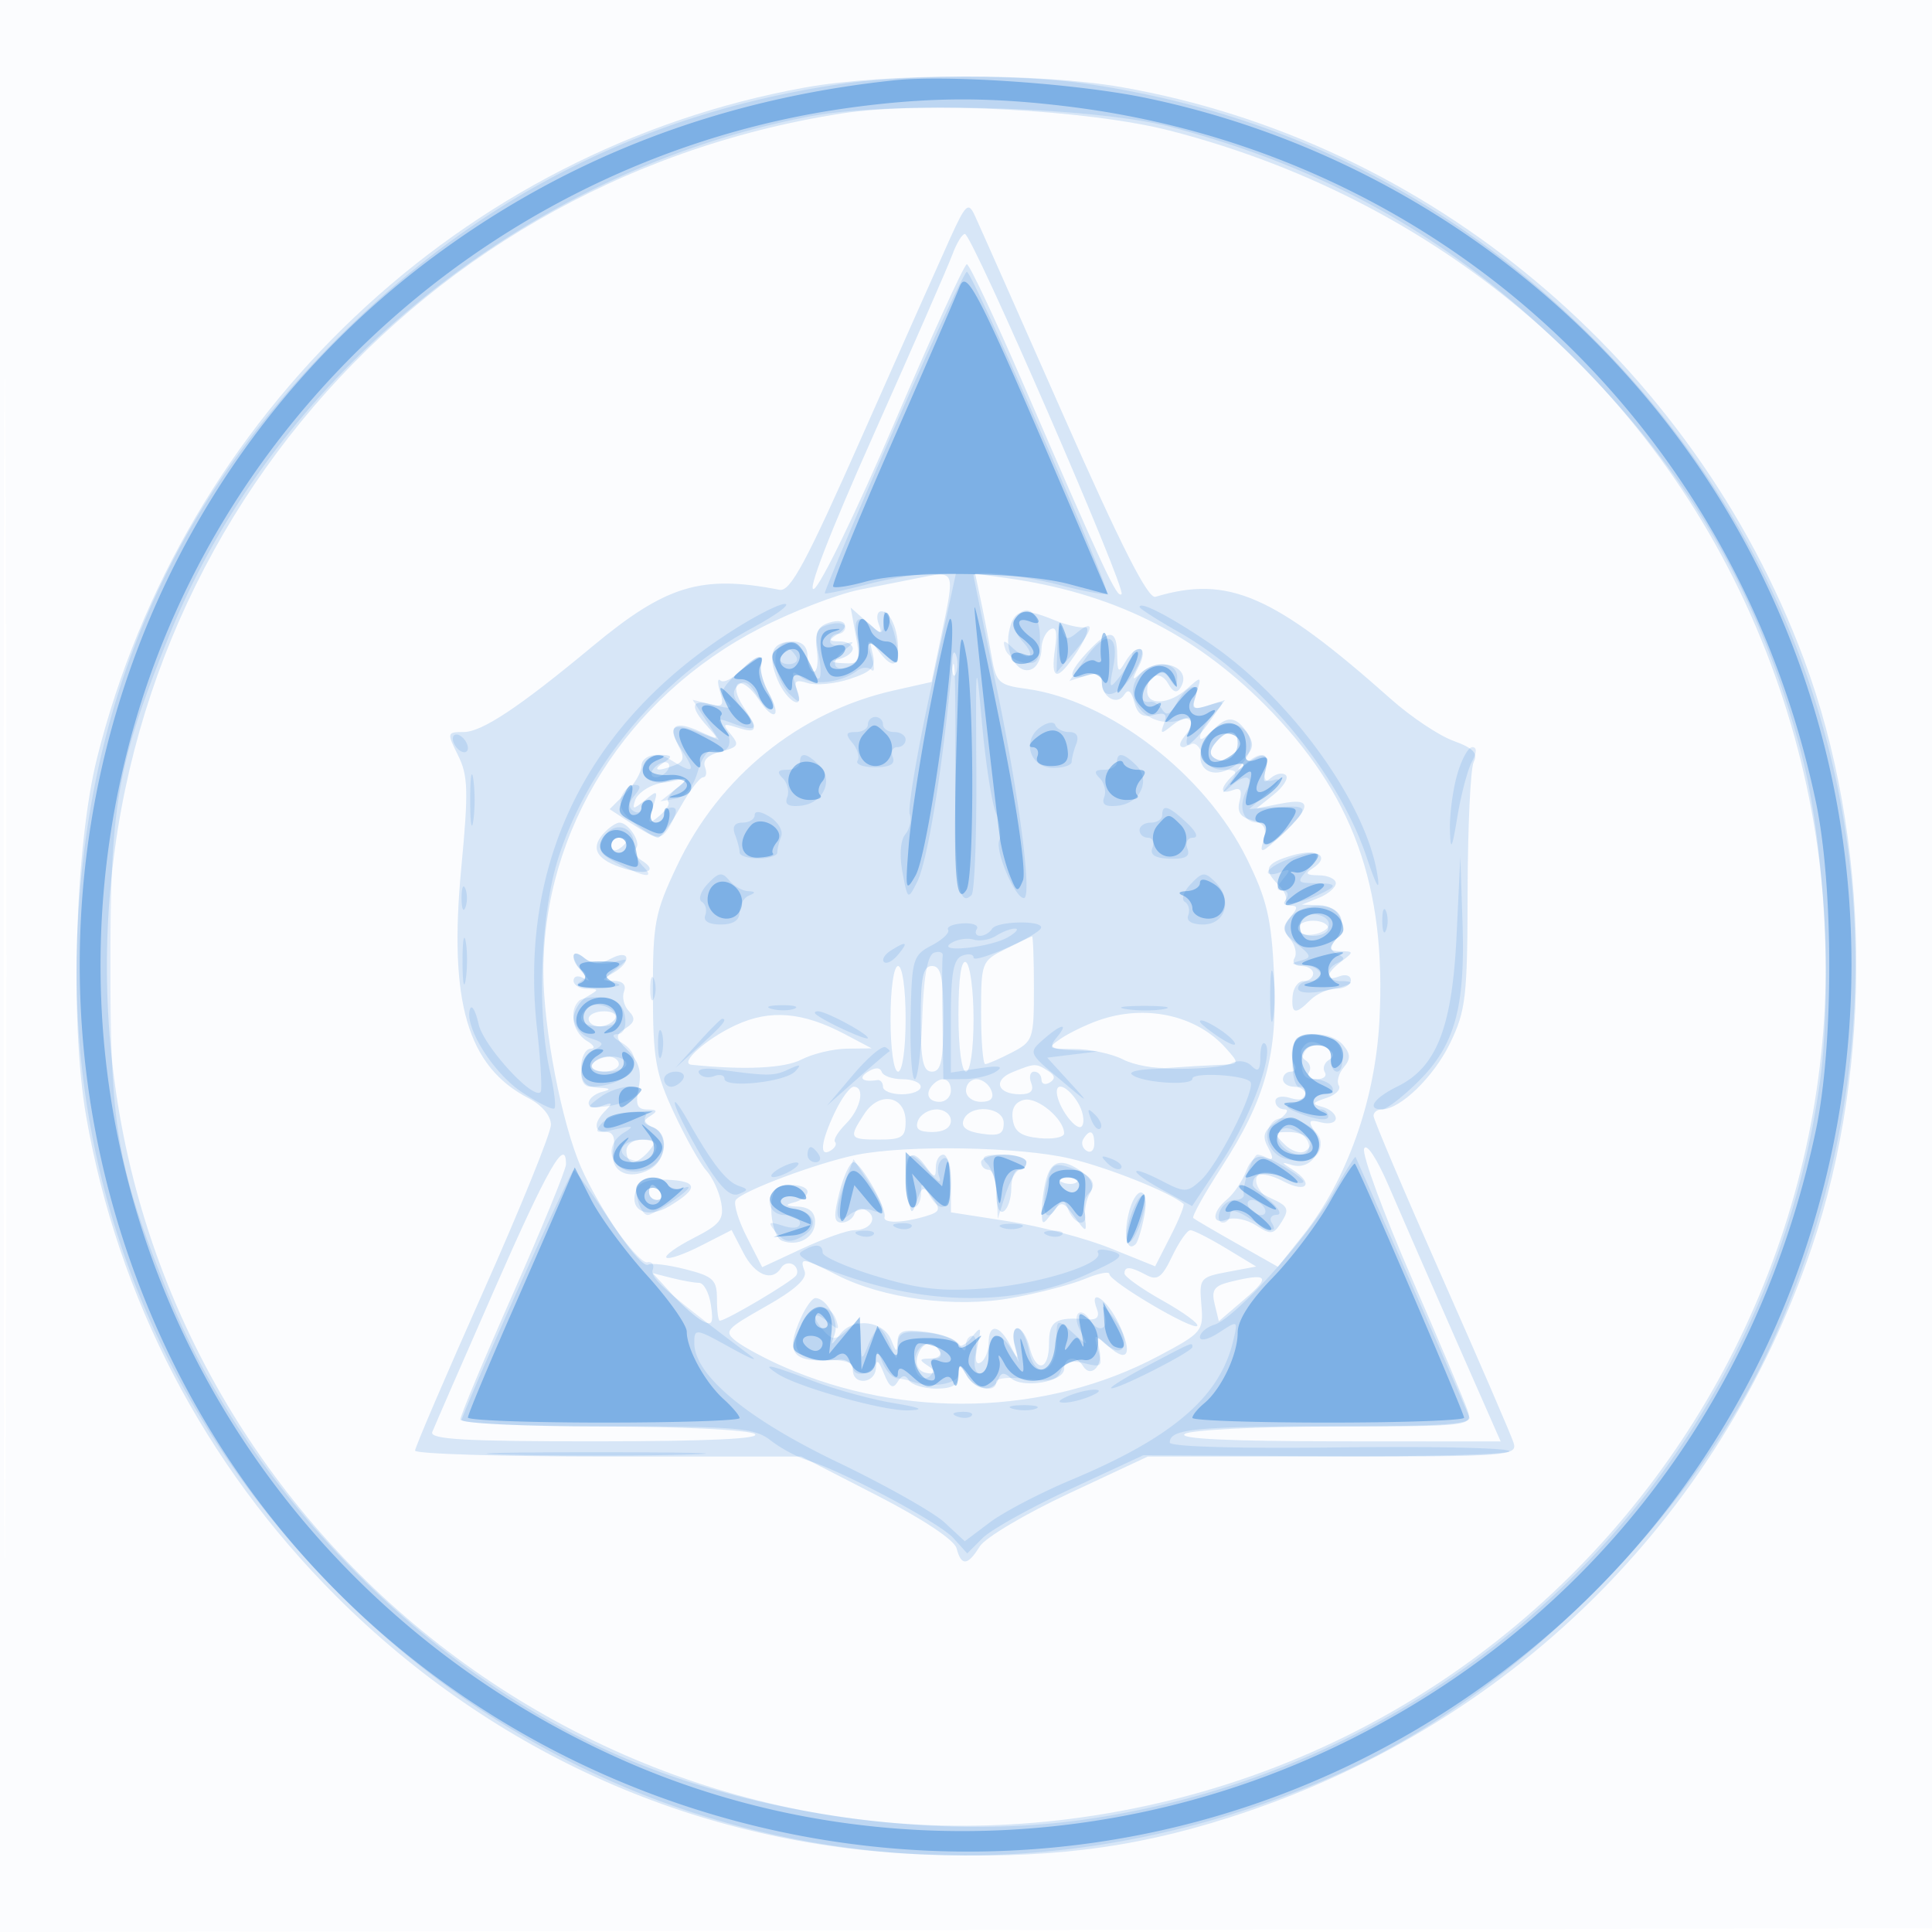 <svg xmlns="http://www.w3.org/2000/svg" width="256" height="256"><path fill-opacity=".016" d="M0 128.004v128.004l128.25-.254 128.25-.254.254-127.75L257.008 0H0v128.004m.485.496c0 70.4.119 99.053.265 63.672.146-35.38.146-92.98 0-128C.604 29.153.485 58.1.485 128.5" fill="#1976D2" fill-rule="evenodd"/><path fill-opacity=".159" d="M106.655 11.597C61.251 19.8 24.296 54.795 12.866 100.411c-2.917 11.641-3.63 34.981-1.452 47.49 4.2 24.109 15.678 46.154 33.104 63.581C65.544 232.507 92.66 244.484 122 245.704c16.313.679 27.821-.695 40.928-4.887 36.825-11.775 64.842-39.22 77.155-75.577 8.213-24.252 7.797-54.227-1.083-77.968-14.727-39.375-49.654-68.621-90.446-75.735-10.862-1.894-31.246-1.865-41.899.06m4.845 3.442C53.07 24.133 11.321 75.238 14.319 134c3.35 65.638 62.303 115.217 127.277 107.039 73.437-9.243 118.882-84.076 93.01-153.155-13.146-35.1-42.276-60.943-79.532-70.56-10.803-2.788-32.896-3.947-43.574-2.285M125.931 31.5c-1.249 2.75-6.455 14.45-11.568 26-7.561 17.078-9.631 20.935-11.08 20.652-10.354-2.024-15.02-.611-24.783 7.502C68.819 93.699 63.852 97 61.427 97c-2.208 0-2.229.09-.729 3.096 1.332 2.67 1.391 4.719.426 14.878-1.691 17.812.804 26.352 8.928 30.553 1.76.91 2.948 2.323 2.948 3.506 0 1.09-4.05 11.074-9 22.187-4.95 11.113-9 20.559-9 20.992 0 .434 11.513.788 25.585.788h25.586l10.051 5.163c6.052 3.109 10.241 5.893 10.531 7 .625 2.392 1.464 2.321 3.076-.261.721-1.154 6.022-4.304 11.782-7L152.083 193h24.526c23.371 0 24.498-.087 23.941-1.842-.322-1.014-4.627-10.977-9.567-22.142-4.941-11.165-8.983-20.686-8.983-21.158 0-.472.493-.858 1.096-.858 2.439 0 6.866-4.289 9.038-8.757 2.1-4.318 2.309-6.131 2.336-20.243.016-8.525.379-16.193.806-17.04.586-1.16-.076-1.848-2.689-2.792-1.906-.69-5.631-3.179-8.277-5.532-15.543-13.824-21.575-16.444-31.208-13.555-.993.297-4.538-6.694-12.213-24.081-5.948-13.475-11.235-25.4-11.75-26.5-.828-1.769-1.198-1.423-3.208 3m.255 2.25c-.556 1.513-5.274 12.301-10.486 23.975-5.793 12.977-8.839 20.865-7.837 20.299.9-.509 5.687-10.393 10.637-21.963 4.95-11.571 9.274-21.043 9.61-21.05.335-.006 3.677 7.076 7.427 15.739 10.984 25.374 12.478 28.569 13.074 27.973.669-.67-19.797-47.723-20.757-47.723-.362 0-1.113 1.237-1.668 2.75M121.5 76.626c-1.1.216-4.475.887-7.5 1.49-3.025.602-9.017 2.914-13.316 5.135C83.019 92.382 72 109.861 72 128.752c0 7.516 2.421 20.069 5.008 25.965 2.4 5.47 7.904 13.456 8.865 12.862.411-.255 2.633.016 4.937.601 3.703.94 4.19 1.398 4.19 3.942 0 1.583.168 2.878.374 2.878.841 0 9.646-5.224 10.133-6.011.289-.468.099-1.114-.422-1.436-.521-.322-1.229-.128-1.575.431-1.185 1.917-3.46 1.014-5.013-1.99l-1.554-3.005-4.069 2.075c-2.237 1.142-4.293 1.851-4.568 1.576-.275-.275 1.35-1.444 3.612-2.598 3.522-1.797 4.044-2.469 3.641-4.692-.259-1.428-1.145-3.34-1.968-4.25-.824-.91-2.75-4.342-4.281-7.627-2.456-5.271-2.785-7.148-2.797-15.973-.012-9.196.245-10.545 3.196-16.774 5.608-11.839 16.212-20.418 28.723-23.236l5.014-1.129 1.233-5.931c1.892-9.096 2.003-8.825-3.179-7.804m8.502 3.129c.434 2.06 1.07 5.375 1.414 7.366.573 3.313.959 3.666 4.538 4.146 10.951 1.469 23.745 11.315 29.26 22.517 2.665 5.412 3.251 7.902 3.605 15.32.51 10.657-1.083 16.471-7.033 25.676-2.233 3.454-3.886 6.432-3.673 6.619.213.186 2.824 1.716 5.803 3.4l5.417 3.062 3.329-4.181c5.79-7.271 9.553-17.837 10.116-28.405.953-17.879-3.505-30.174-15.186-41.886-9.535-9.56-20.296-14.839-34.234-16.797l-4.143-.581.787 3.744m-16.598 4.495c.634 3.463.511 3.741-1.609 3.634-1.694-.086-1.837-.236-.545-.573.963-.252 1.75-.875 1.75-1.384 0-.51-.787-.934-1.75-.942-1.468-.013-1.513-.166-.279-.946 1.909-1.207.832-2.284-1.42-1.42-1.246.478-1.618 1.473-1.317 3.524.231 1.571.048 2.857-.407 2.857-.455 0-.827-.9-.827-2 0-1.313-.667-2-1.941-2-2.766 0-3.438 1.671-2.034 5.06 1.229 2.967 3.703 4.281 2.588 1.375-.462-1.205-.137-1.419 1.409-.928 1.105.351 3.617.107 5.582-.541 2.939-.97 3.478-1.56 3.034-3.323-.494-1.965-.43-1.998.772-.393 1.704 2.276 2.59 2.218 2.59-.168 0-2.704-1.036-5.082-2.214-5.082-.55 0-.707.762-.35 1.694.549 1.432.312 1.393-1.534-.25l-2.185-1.944.687 3.75m20.285-.5c-.591 2.984 1.385 5.94 3.215 4.809.603-.372 1.096-1.524 1.096-2.559 0-1.035.51-2.197 1.134-2.583.788-.487.992.274.667 2.485-.639 4.358.282 4.495 2.929.438 1.305-2.001 1.72-3.336 1-3.219-.676.11-2.497-.322-4.045-.961-4.23-1.743-5.398-1.433-5.996 1.59m10.485 2.564c-2.711 2.886-2.772 4.011-.174 3.186 1.397-.443 2-.18 2 .874 0 2.033 2.04 3.179 2.973 1.67.506-.819.938-.494 1.329 1.004.423 1.615 1.118 2.075 2.564 1.697 1.522-.398 1.842-.137 1.372 1.118-.535 1.43-.396 1.461 1.099.244 2.129-1.732 3.399-.699 1.683 1.369-.776.935-.858 1.524-.211 1.524.58 0 2.053-1.402 3.273-3.115l2.218-3.115-2.249.714c-2.005.636-2.169.459-1.517-1.635.708-2.271.667-2.291-1.23-.599-2.375 2.119-5.304 2.29-5.304.309 0-2.204 1.764-2.804 2.8-.952.63 1.125 1.145 1.291 1.621.521 1.697-2.747-2.765-4.315-5.343-1.878-1.092 1.032-1.121.857-.165-1 1.374-2.672-.302-3.129-1.833-.5-.871 1.496-1.024 1.351-1.05-1-.037-3.357-1.008-3.466-3.856-.436M126.158 88c0 1.375.227 1.938.504 1.25.278-.687.278-1.812 0-2.5-.277-.687-.504-.125-.504 1.25m-28.075.917c-1.054 1.054-2.235 1.616-2.624 1.25-.389-.367-.408.308-.042 1.5.559 1.821.339 2.082-1.376 1.633-2.497-.652-2.609.415-.31 2.955 1.68 1.857 1.651 1.876-1.005.666-3.269-1.489-4.275-.815-2.825 1.893.832 1.556.724 2.116-.501 2.586-2.355.904-3.092.693-1.4-.4 1.213-.784 1.069-.972-.75-.985-1.34-.009-2.25.592-2.25 1.485 0 .825-.949 2.449-2.109 3.609l-2.108 2.108 2.858 1.885c1.573 1.037 3.168 1.888 3.545 1.891.377.004 1.698-1.793 2.934-3.993 1.237-2.2 2.601-4 3.033-4 .431 0 .547-.619.256-1.377-.338-.88.427-1.616 2.12-2.041 2.296-.576 2.471-.877 1.317-2.267-1.17-1.41-1.06-1.518.912-.892 2.65.841 2.775.321.688-2.866-.9-1.372-1.156-2.618-.61-2.956.52-.321 1.705.576 2.635 1.994 2.053 3.135 3.207 2.509 1.4-.759-.71-1.285-1.176-2.898-1.037-3.586.359-1.769-.531-1.553-2.751.667m62.594 7.887c-3.635 4.017-.623 7.613 3.524 4.209 1.833-1.505 2.082-2.243 1.228-3.641-1.542-2.522-2.843-2.677-4.752-.568m.397 1.607c-.801.965-.839 1.616-.123 2.059 1.397.863 3.049-.237 3.049-2.029 0-1.836-1.415-1.851-2.926-.03m3.176 3.533c-2.519 2.101-2.975 3.548-.863 2.738.982-.377 1.235.046.868 1.452-.376 1.435.079 2.14 1.641 2.549 1.659.434 2.01 1.058 1.513 2.691-.563 1.851-.243 1.746 2.472-.811 3.982-3.75 3.946-4.884-.131-4.085l-3.25.637 2.295-1.846c1.262-1.015 1.979-2.162 1.592-2.549-.387-.386-1.271-.231-1.966.346-.967.802-1.137.565-.726-1.009.664-2.537-.494-2.575-3.445-.113m-77.176 1.933c-1.334.373-2.645 1.341-2.912 2.151-.425 1.283-.255 1.28 1.32-.02 1.678-1.386 1.75-1.315 1.018.992-.71 2.239-.623 2.347.88 1.1.918-.762 1.439-1.614 1.16-1.894-.28-.279.272-1.101 1.226-1.825 1.876-1.425 1.115-1.567-2.692-.504M80.2 110.2c-2.005 2.005-1.361 3.548 1.962 4.707 3.371 1.175 5.24.578 2.838-.907-.793-.49-1.122-1.212-.73-1.604.734-.733-.985-3.396-2.192-3.396-.373 0-1.218.54-1.878 1.2m.8 1.859c0 .582.45.781 1 .441s1-.816 1-1.059-.45-.441-1-.441-1 .477-1 1.059m90.25 1.277c-3.602 1.056-3.948 1.823-1.798 3.974.799.798 1.174 1.73.834 2.071-.341.34-.039.619.67.619 1.032 0 1.041.299.044 1.5-.975 1.175-.983 1.816-.036 2.956.664.801.918 1.926.563 2.5-.355.574.057 1.044.914 1.044s1.559.45 1.559 1-.579 1-1.287 1-1.355.9-1.438 2c-.18 2.391.363 2.505 2.368.5.825-.825 2.368-1.5 3.428-1.5 1.061 0 1.929-.498 1.929-1.107s-.675-.848-1.5-.531c-2.037.781-1.894-.342.25-1.97 1.653-1.255 1.646-1.33-.122-1.36-1.544-.026-1.656-.294-.639-1.519 1.71-2.06.533-4.5-2.208-4.576l-2.281-.064 2.25-.904c1.238-.498 2.25-1.369 2.25-1.937 0-.567-1.012-1.039-2.25-1.047-1.662-.012-1.892-.243-.878-.885 2.51-1.59.773-2.759-2.622-1.764M172 123c0 .55.9 1 2 1s2-.45 2-1-.9-1-2-1-2 .45-2 1m-38.75 2.745c-3.191 1.588-3.25 1.742-3.25 8.436 0 3.751.247 6.819.55 6.819.302 0 1.877-.687 3.5-1.526 2.839-1.468 2.95-1.788 2.95-8.5 0-3.836-.113-6.945-.25-6.91-.137.035-1.713.792-3.5 1.681m-57.25.933c0 .507.563 1.528 1.25 2.269 1 1.077 1 1.205 0 .641-.687-.388-1.25-.229-1.25.353s.787 1.073 1.75 1.089c1.667.029 1.667.079 0 1.05-.963.561-1.75 1.875-1.75 2.92s.787 2.359 1.75 2.92c.971.566 1.194 1.033.5 1.05-.687.016-1.25 1.155-1.25 2.53 0 1.892.548 2.528 2.25 2.616 1.693.087 1.817.229.5.573-.963.252-1.75.923-1.75 1.491 0 .572.782.736 1.75.368 1.403-.534 1.502-.417.5.593-1.636 1.648-1.589 2.859.111 2.859.891 0 1.206.815.911 2.359-.538 2.815 1.916 4.146 4.8 2.602 2.328-1.245 2.544-4.787.344-5.632-1.275-.489-1.324-.772-.25-1.453 1.026-.65.935-.849-.391-.861-1.368-.012-1.605-.615-1.146-2.911.418-2.091.036-3.439-1.375-4.85-1.76-1.76-1.795-2.057-.354-3 1.23-.805 1.329-1.331.428-2.272-.644-.674-.934-1.846-.643-2.604.331-.861-.168-1.389-1.328-1.408-1.74-.029-1.747-.095-.107-1.05 2.529-1.473 2.233-3.249-.314-1.886-1.532.82-2.434.798-3.5-.087-.79-.656-1.436-.777-1.436-.269m51 7.763c0 4.373.422 7.559 1 7.559.571 0 1-2.98 1-6.941 0-3.818-.45-7.219-1-7.559-.633-.391-1 2.156-1 6.941m-9 .559c0 4 .429 7 1 7s1-3 1-7-.429-7-1-7-1 3-1 7m4 0c0 5.556.31 7 1.5 7s1.5-1.444 1.5-7-.31-7-1.5-7-1.5 1.444-1.5 7m-44 0c0 .55.648 1 1.441 1s1.719-.45 2.059-1c.34-.55-.309-1-1.441-1-1.132 0-2.059.45-2.059 1m19.5.829c-3.938 1.825-7.578 5.086-5.872 5.26 7.041.72 12.319.468 14.572-.695 1.486-.767 4.186-1.414 6-1.438l3.3-.044-3.537-1.871c-5.592-2.957-9.916-3.319-14.463-1.212m48-.604c-1.65.587-3.888 1.676-4.973 2.421-1.818 1.248-1.677 1.354 1.8 1.354 2.075 0 4.987.621 6.473 1.38 1.485.759 4.275 1.26 6.2 1.113 1.925-.147 4.807-.318 6.405-.38 2.894-.113 2.897-.121 1-2.251-3.906-4.383-10.698-5.845-16.905-3.637m25.88 3.227c-.306.799-.266 1.924.09 2.5.357.576.171 1.048-.411 1.048s-1.059.45-1.059 1 .675 1 1.5 1 1.5.48 1.5 1.067c0 .613-.853.797-2 .433-1.147-.364-2-.18-2 .433 0 .587.55 1.067 1.223 1.067.672 0 .22.702-1.004 1.559-1.786 1.251-2.023 1.939-1.199 3.478.827 1.545.733 1.805-.483 1.339-.983-.377-1.826.255-2.419 1.813-.5 1.316-1.632 2.992-2.514 3.725-2.09 1.735-2.066 3.477.037 2.67.902-.346 2.621.013 3.819.798 1.95 1.278 2.303 1.227 3.376-.491 1.033-1.654.851-2.077-1.319-3.065-1.384-.631-2.517-1.45-2.517-1.82 0-1.656 1.472-1.813 4.127-.44 3.089 1.597 4.023.273 1.123-1.592-1.524-.98-1.534-1.058-.073-.609 2.494.768 4.496-2.058 3.073-4.337-.965-1.545-.847-1.735.81-1.302 1.067.279 1.94.038 1.94-.536 0-.574-.787-1.254-1.75-1.511-1.485-.396-1.412-.576.489-1.187 1.231-.396 1.98-1.138 1.664-1.649-.317-.512-.031-1.586.633-2.387.947-1.14.939-1.781-.036-2.956-1.59-1.916-5.891-1.947-6.62-.048m1.163.479c-.317.512-.111 1.218.457 1.569.568.351.774 1.057.457 1.569-.316.512.153.931 1.043.931.89 0 1.359-.419 1.043-.931-.317-.512-.07-1.243.547-1.625.796-.492.728-.945-.233-1.554-1.761-1.115-2.606-1.105-3.314.041M78.5 141c-.34.55.309 1 1.441 1 1.132 0 2.059-.45 2.059-1s-.648-1-1.441-1-1.719.45-2.059 1m36.5 1.017c-1.35.857-.72 1.412 1.25 1.101.412-.065.75.332.75.882s1.125 1 2.5 1 2.5-.45 2.5-1-1.088-1-2.417-1c-1.329 0-2.566-.436-2.75-.968-.212-.616-.878-.622-1.833-.015m19.186.038c-2.667 1.069-2.042 2.945.98 2.945 1.41 0 1.869-.468 1.472-1.5-.316-.825-.139-1.5.393-1.5.533 0 .969.477.969 1.059s.498.751 1.107.375c.771-.477.696-.944-.25-1.544-1.618-1.025-1.714-1.021-4.671.165m-10.519 1.612c-1.151 1.15-.729 2.333.833 2.333.825 0 1.5-.675 1.5-1.5 0-1.562-1.183-1.984-2.333-.833m4.333.833c0 .825.885 1.5 1.969 1.5 1.339 0 1.784-.48 1.393-1.5-.317-.825-1.203-1.5-1.969-1.5s-1.393.675-1.393 1.5m-17.386 2.901c-1.86 3.919-2.086 6.009-.547 5.058.586-.363.849-.877.583-1.142-.266-.266.379-1.346 1.433-2.4 1.978-1.978 2.594-4.917 1.031-4.917-.487 0-1.612 1.531-2.5 3.401m29.421-2.651c.092 1.942 2.736 5.429 3.356 4.426.372-.602.103-2.013-.598-3.135-1.258-2.015-2.826-2.749-2.758-1.291m-25.489 2.82c-2.128 3.247-2.023 3.43 1.954 3.43 3.021 0 3.5-.326 3.5-2.383 0-3.426-3.46-4.09-5.454-1.047m21.146-1.833c-1.192.285-1.704 1.171-1.5 2.598.232 1.631 1.109 2.242 3.558 2.478 1.787.173 3.25-.115 3.25-.639 0-1.897-3.543-4.858-5.308-4.437m-14.054 2.763c-.415 1.084.11 1.5 1.893 1.5 1.528 0 2.469-.572 2.469-1.5 0-.825-.852-1.5-1.893-1.5s-2.152.675-2.469 1.5m6.04-.103c-.366.953.394 1.533 2.393 1.827 2.327.341 2.929.054 2.929-1.397 0-2.214-4.498-2.577-5.322-.43m15.865 2.534c-.317.512-.118 1.213.441 1.559.559.345 1.016-.074 1.016-.931 0-1.757-.6-2.015-1.457-.628m26.647.687c.89.89 2.119 1.309 2.73.931 1.628-1.006.3-2.549-2.193-2.549-1.986 0-2.028.127-.537 1.618M83 152.5c0 .825.395 1.5.878 1.5.482 0 1.437-.675 2.122-1.5 1.04-1.253.896-1.5-.878-1.5-1.22 0-2.122.638-2.122 1.5m97.751-.294c-.295.768 2.537 8.468 6.293 17.109 3.756 8.641 7.113 16.605 7.46 17.698.614 1.933.132 1.987-17.687 2.002-10.098.009-18.99.451-19.817.985-.994.642 5.811.975 20.174.985l21.674.015-6.051-13.75c-3.329-7.562-7.28-16.606-8.78-20.096-1.569-3.648-2.957-5.752-3.266-4.948m-67.251.816c-5.146 1.033-15.297 4.84-16.019 6.008-.306.496.359 2.697 1.479 4.891l2.035 3.989 5.252-2.445c2.889-1.345 6.014-2.45 6.944-2.455 2.175-.013 3.198-1.651 1.634-2.618-.664-.41-1.384-.216-1.599.431-.216.647-.982 1.177-1.703 1.177-1.031 0-1.094-.852-.295-4 .558-2.2 1.399-4 1.868-4 .966 0 4.425 6.101 4.11 7.25-.24.876 2.363.828 5.474-.1 1.89-.564 2.006-.885.873-2.423-1.226-1.662-1.357-1.631-2.09.5-.677 1.966-.838 1.753-1.189-1.577-.489-4.631.382-5.841 2.308-3.207 1.234 1.687 1.418 1.72 1.418.248 0-.93.45-1.691 1-1.691s1 1.719 1 3.821v3.82l7.606 1.183c4.184.65 10.274 2.26 13.533 3.576l5.926 2.394 2.037-3.994c1.121-2.197 1.894-4.12 1.718-4.274-1.736-1.521-10.006-4.829-15.039-6.015-6.659-1.571-21.606-1.829-28.281-.489M65.561 170.75c-4.285 9.762-8.013 18.313-8.283 19-.385.978 4.379 1.247 21.865 1.235 14.804-.01 21.85-.343 20.857-.985-.83-.537-9.872-.976-20.25-.985-10.564-.008-18.75-.412-18.75-.924 0-.499 3.15-8.029 7-16.733 3.85-8.703 7-16.395 7-17.091 0-3.737-2.411.474-9.439 16.483M130 154c0 .55.45 1 1 1s1 1.377 1 3.059c0 1.785.417 2.802 1 2.441.55-.34 1-1.716 1-3.059 0-1.343.45-2.441 1-2.441s1-.45 1-1-1.35-1-3-1-3 .45-3 1m8.63 2.25c-.331 1.238-.595 3.15-.585 4.25.018 1.882.097 1.896 1.356.237 1.26-1.659 1.434-1.63 2.977.5 1.522 2.102 1.622 2.121 1.405.263-.128-1.1.162-2.631.645-3.402.593-.947.28-1.838-.966-2.75-2.658-1.943-4.144-1.666-4.832.902m-54.32 1.384c-1.061 2.764 1.436 3.983 4.433 2.165 3.849-2.336 3.767-3.272-.305-3.482-2.363-.122-3.745.319-4.128 1.317m56.503-.951c.721.289 1.584.253 1.916-.079.332-.332-.258-.568-1.312-.525-1.165.048-1.402.285-.604.604M86 158c0 .55.477 1 1.059 1s.781-.45.441-1-.816-1-1.059-1-.441.45-.441 1m16.672-.25c-.984 1.652-.338 6.164.953 6.66 2.163.83 4.375-.443 4.375-2.517 0-1.262-.75-1.932-2.25-2.009-1.693-.087-1.817-.229-.5-.573.963-.252 1.75-.875 1.75-1.384 0-1.104-3.687-1.255-4.328-.177m46.812 3.322c-.632 2.876-.099 4.876 1.006 3.772.269-.27.775-1.92 1.125-3.667.83-4.154-1.219-4.256-2.131-.105m5.839 5.377c-1.348 2.826-1.965 3.278-3.418 2.5-2.139-1.144-2.905-1.197-2.904-.199.001.412 2.282 2.031 5.07 3.597 2.788 1.566 4.843 3.072 4.568 3.347-.62.621-11.639-5.89-11.639-6.877 0-.393-1.466-.103-3.257.646-1.792.749-6.141 1.884-9.665 2.523-7.484 1.357-17.015.107-23.186-3.041-4.562-2.327-4.995-2.378-4.275-.502.376.982-1.274 2.475-5.161 4.669-5.348 3.018-5.595 3.317-3.836 4.656 1.034.787 3.814 2.279 6.178 3.316 16.006 7.023 34.859 6.494 49.702-1.395 5.803-3.084 5.99-3.308 5.686-6.816-.302-3.483-.164-3.654 3.477-4.338l3.79-.711-3.976-2.407c-2.187-1.324-4.322-2.409-4.743-2.412-.422-.003-1.506 1.547-2.411 3.444M89 171.444c1.375 1.507 3.205 3.12 4.068 3.585 1.294.699 1.492.334 1.136-2.091-.237-1.616-.942-2.944-1.567-2.952-.626-.007-2.262-.299-3.637-.648l-2.5-.634 2.5 2.74m73.943-1.576c-2.056.508-2.448 1.08-2 2.916l.557 2.284 3.5-2.994c3.456-2.955 2.991-3.453-2.057-2.206m-56.782 4.679c-2.253 4.943-1.163 6.147 5.089 5.623.963-.08 1.75.523 1.75 1.342 0 2.112 2.987 1.857 3.063-.262.045-1.234.355-1.02 1.052.726.737 1.848 1.197 2.138 1.811 1.143.576-.932 1.03-1 1.508-.226.376.609 2.007 1.107 3.625 1.107 2.123 0 2.949-.487 2.971-1.75.029-1.667.079-1.667 1.05 0 1.184 2.032 3.547 2.313 4.212.5.328-.896.784-.946 1.606-.177 1.567 1.465 7.102.54 7.102-1.186 0-1.615 1.596-1.85 2.51-.371 1.027 1.661 2.707-.078 2.147-2.221-.479-1.831-.386-1.86 1.244-.385 2.569 2.325 3.211.893 1.349-3.012-1.565-3.281-4.051-4.927-2.896-1.917.375.976-.015 1.434-1.143 1.342-4.346-.355-5.211.172-5.211 3.177 0 3.636-1.719 3.968-2.589.5-.345-1.375-1.059-2.5-1.587-2.5-.527 0-.701 1.012-.386 2.25l.573 2.25-1.159-2.25c-1.422-2.764-2.852-2.919-2.852-.309 0 1.068-.468 2.23-1.04 2.584-.675.417-.827-.351-.432-2.191.561-2.612.493-2.693-.859-1.031-.822 1.011-1.623 1.334-1.823.736-.195-.587-2.041-1.284-4.101-1.547-3.061-.392-3.758-.161-3.815 1.264-.062 1.529-.163 1.509-.82-.167-1.008-2.571-5.011-3.077-6.742-.853-1.311 1.684-1.345 1.684-.759.001.588-1.686-1.068-4.737-2.571-4.737-.394 0-1.239 1.146-1.877 2.547m15.515 4.855c-.6 1.564.102 2.606 1.741 2.583.596-.009.408-.452-.417-.985-1.272-.822-1.225-.972.309-.985.995-.008 1.531-.465 1.191-1.015-.88-1.424-2.195-1.236-2.824.402" fill="#1976D2" fill-rule="evenodd"/><path fill-opacity=".133" d="M111.52 11.115C84.514 15.047 61.868 26.86 42.489 47.123 22.452 68.074 11.816 92.983 10.301 122.5c-1.706 33.242 10.503 64.54 34.574 88.634 35.269 35.302 86.609 44.512 132.742 23.814 23.291-10.45 46.881-34.04 57.331-57.331 20.698-46.133 11.488-97.473-23.814-132.742-18.823-18.805-41.426-30.114-67.634-33.84-8.29-1.179-23.6-1.141-31.98.08m-4.186 4.304c-37.613 7.148-71.081 34.34-85.033 69.088-6.78 16.886-7.671 21.938-7.671 43.493 0 21.555.891 26.607 7.671 43.493 10.395 25.89 33.938 49.963 59.84 61.188 18.367 7.959 42.463 11.215 61.929 8.369 50.342-7.361 89.619-46.638 96.98-96.98 1.814-12.403.748-32.348-2.364-44.24-5.573-21.299-15.143-37.702-31.114-53.33-15.209-14.882-31.41-24.071-52.242-29.631-10.119-2.7-37.121-3.516-47.996-1.45m10.956 41.809c-5.066 11.651-9.116 21.28-8.999 21.396.116.117 2.672-.426 5.678-1.206 3.007-.78 6.867-1.418 8.579-1.418h3.113l-3.309 15.25c-1.819 8.388-3.085 15.87-2.813 16.627.273.757.011 1.96-.581 2.674-.648.781-.798 2.783-.377 5.029.691 3.683.716 3.7 1.927 1.326 1.294-2.539 3.129-13.378 4.384-25.906.583-5.816.736-3.647.68 9.66-.067 16.064.373 19.728 2.159 17.943.402-.402.689-7.79.638-16.417-.09-15.151-.064-15.362.767-6.186.474 5.225 1.299 10.507 1.836 11.738.536 1.231.729 2.878.429 3.66-.547 1.425 2.108 7.602 3.268 7.602 1.143 0-.645-13.728-3.668-28.162C130.35 82.959 129 76.398 129 76.257c0-.763 6.331-.061 11.432 1.267 3.219.839 6.028 1.35 6.242 1.135.538-.537-17.801-42.664-18.562-42.638-.336.012-4.757 9.555-9.822 21.207M96.447 83.944c-18.892 12.344-27.708 30.635-25.281 52.45.483 4.342.691 8.083.461 8.312-1.039 1.039-7.558-6.109-8.207-8.998-.396-1.764-.908-2.666-1.138-2.003-.803 2.312 3.06 8.493 6.895 11.031 2.125 1.406 4.054 2.366 4.287 2.133.233-.233-.033-2.436-.592-4.896-1.747-7.694-1.255-20.75 1.059-28.123 3.923-12.499 13.632-24.067 25.684-30.604 3.237-1.756 5.206-3.205 4.377-3.219-.83-.015-4.225 1.748-7.545 3.917M151 80.436c0 .205 2.363 1.714 5.25 3.353 10.663 6.053 21.083 18.57 24.864 29.867 1.275 3.811 1.767 4.626 1.414 2.344-1.5-9.686-11.637-23.641-22.453-30.909C154.819 81.558 151 79.6 151 80.436m-33.93 2.014c-.054 1.517-.337 1.683-1.27.75-1.964-1.964-2.882-1.373-2.184 1.407.427 1.7.189 2.895-.683 3.434-2.171 1.342-3.215-.1-1.243-1.719 1.665-1.366 1.669-1.441.06-.935-.963.303-1.75.114-1.75-.418 0-.533.45-.969 1-.969s1-.408 1-.906c0-.499-.938-.661-2.085-.361-1.767.462-1.989 1.058-1.455 3.906.747 3.98-.103 4.43-1.488.788-1.293-3.401-4.595-2.92-4.19.61.155 1.35.991 3.132 1.857 3.959 1.42 1.356 1.501 1.258.824-.988-.634-2.102-.525-2.304.695-1.292 1.444 1.199 5.37.749 7.434-.852.601-.466 1.444-.513 1.874-.105.43.407.442-.384.025-1.759-.753-2.489-.747-2.492 1.376-.595 2.098 1.873 2.132 1.873 2.063 0-.039-1.048-.457-2.805-.93-3.905-.837-1.948-.861-1.949-.93-.05m17.391-.387c-.361.585.132 1.935 1.096 3 1.918 2.119.656 2.704-1.482.687-1.069-1.009-1.238-.961-.872.25.25.825 1.386 1.638 2.525 1.806 1.765.261 2.072-.22 2.072-3.25 0-3.494-1.861-4.884-3.339-2.493m5.655 3.243L140 89.112l2.415-2.806c2.535-2.946 2.655-4.439.193-2.395-1.156.959-1.533.838-1.908-.608-.258-.992-.52-.09-.584 2.003m3.81 1.797L141.7 90.23l2.15-.682c1.576-.501 2.15-.264 2.15.885 0 2.582 2.446 1.775 4.341-1.433.978-1.655 1.299-3 .716-3-.582 0-1.057.364-1.057.809 0 .445-.696 1.682-1.547 2.75-1.463 1.835-1.514 1.769-.942-1.214.84-4.372-.921-4.982-3.585-1.242M103.5 87c-.34.55.11 1 1 1s1.34-.45 1-1c-.34-.55-.79-1-1-1-.21 0-.66.45-1 1m-5.915 2.334c-1.983 1.838-2.26 2.596-1.301 3.57.963.981.621 1.091-1.647.53l-2.862-.707 1.744 2.662 1.744 2.662-2.77-1.054c-3.577-1.36-4.164-.67-2.105 2.472 1.846 2.817 1.527 3.119-1.377 1.306-1.466-.916-2.248-.938-3.099-.087-1.797 1.797-.008 3.545 2.947 2.878 2.568-.58 2.586-.552.641 1.009l-2 1.605 2-.342c1.256-.215 2.359-1.56 2.964-3.615.58-1.971 1.462-3.081 2.218-2.792 1.848.71 2.682-1.287 1.255-3.007-1.068-1.287-.877-1.352 1.414-.481 3.053 1.161 3.356.496.973-2.138-1.214-1.341-1.375-2.154-.582-2.947.792-.792 1.459-.509 2.416 1.024 1.773 2.839 3.246 2.722 1.667-.132-.684-1.237-1.13-2.812-.991-3.5.367-1.81-.405-1.552-3.249 1.084M151.2 89.2c-3.064 3.064 1.097 7.774 5.407 6.121 1.313-.504 1.486-.188.901 1.653-.451 1.421-.349 2.046.271 1.662.547-.337 1.228.281 1.514 1.375.321 1.231 1.365 1.989 2.736 1.989 1.948 0 2.056.211.892 1.75-1.127 1.489-1.115 1.563.077.5 2.028-1.808 3.219-1.534 2.172.5-1.152 2.241-.434 4.25 1.52 4.25.944 0 1.305.571.948 1.5-.873 2.275.734 1.797 3.362-1 2.478-2.638 2.283-2.835-2.484-2.506l-2.984.206 2.484-2.184c1.504-1.322 1.838-1.983.847-1.675-1.221.38-1.509.021-1.133-1.416.575-2.2-.675-2.509-2.732-.675-1.191 1.062-1.204.989-.088-.487 2.614-3.457-1.616-6.657-4.71-3.563-1.885 1.885-1.402-.317.55-2.504 1.694-1.899 1.673-1.938-.651-1.214-1.96.611-2.288.452-1.782-.867.918-2.391-1.062-1.961-2.389.52-.811 1.515-1.362 1.781-1.897.915-.415-.672-1.143-1.149-1.618-1.06-1.584.294-1.5-1.673.13-3.026 1.349-1.119 1.756-1.103 2.518.1.746 1.179.911 1.123.924-.314.017-2.018-2.973-2.362-4.785-.55M115 96c0 .55-.73 1-1.622 1-1.308 0-1.388.283-.414 1.456.664.801.964 1.851.666 2.334-.298.482.745.877 2.319.877 1.973 0 2.702-.414 2.349-1.334-.282-.733-.014-1.333.595-1.333S120 98.55 120 98s-.675-1-1.5-1-1.5-.45-1.5-1-.45-1-1-1-1 .45-1 1m22.798.395c-2.46 1.815-1.279 5.355 1.786 5.355 1.329 0 2.416-.357 2.416-.793 0-.436.273-1.505.607-2.375.39-1.016.062-1.582-.917-1.582-.838 0-1.673-.419-1.857-.93-.183-.512-1.099-.365-2.035.325M60 97.882c0 .55.45 1.278 1 1.618.55.34 1 .168 1-.382s-.45-1.278-1-1.618c-.55-.34-1-.168-1 .382m101.074.529c-.801.965-.839 1.616-.123 2.059 1.397.863 3.049-.237 3.049-2.029 0-1.836-1.415-1.851-2.926-.03m31.979 4.339c-.573 2.063-.992 5.325-.931 7.25.092 2.886.267 2.567.997-1.819.486-2.925 1.349-6.188 1.918-7.25.664-1.241.68-1.931.045-1.931-.543 0-1.457 1.688-2.029 3.75M106 101c0 .55-.765 1-1.7 1-1.256 0-1.407.293-.578 1.122.617.617.882 1.745.59 2.508-.375.976.166 1.309 1.828 1.128 2.97-.325 4.367-3.394 2.427-5.334C106.896 99.753 106 99.605 106 101m42 0c0 .55-.765 1-1.7 1-1.256 0-1.407.293-.578 1.122.617.617.882 1.745.59 2.508-.375.976.166 1.309 1.828 1.128 2.97-.325 4.367-3.394 2.427-5.334C148.896 99.753 148 99.605 148 101m-85.7 5c0 3.025.187 4.263.416 2.75.229-1.513.229-3.987 0-5.5s-.416-.275-.416 2.75m24.2-4c-.34.55-.168 1 .382 1s1.278-.45 1.618-1c.34-.55.168-1-.382-1s-1.278.45-1.618 1m-4.187 3.628c-.402 1.045.236 2.29 1.781 3.478 3.058 2.351 3.597 2.339 4.906-.106.726-1.356.737-2 .035-2-.569 0-1.035.45-1.035 1s-.498 1-1.107 1-.848-.675-.531-1.5c.316-.825.139-1.5-.393-1.5-.533 0-.969.477-.969 1.059s-.472.767-1.049.411c-.716-.443-.678-1.094.123-2.059.876-1.056.881-1.411.017-1.411-.635 0-1.435.733-1.778 1.628M100 107.992c0 .554-.723 1.008-1.607 1.008-1.055 0-1.398.544-1 1.582.334.87.607 1.939.607 2.375 0 .436 1.125.793 2.5.793s2.5-.357 2.5-.793c0-.436.23-1.394.512-2.127.281-.734-.394-1.9-1.5-2.591-1.189-.742-2.012-.843-2.012-.247m54 .008c0 .55-.675 1-1.5 1s-1.5.45-1.5 1 .498 1 1.107 1 .874.608.589 1.35c-.357.93.37 1.376 2.335 1.432 2.084.059 2.705-.305 2.304-1.351-.302-.788.033-1.431.747-1.431.777 0 .436-.801-.852-2-2.39-2.227-3.23-2.487-3.23-1m-74.002 3.003c-.867 1.621-.559 2.173 1.936 3.463 3.557 1.839 4.91 1.978 3.266.334-.66-.66-1.2-1.962-1.2-2.893 0-2.525-2.796-3.157-4.002-.904M81 112c0 .55.45 1 1 1s1-.45 1-1-.45-1-1-1-1 .45-1 1m89.25 2.031c-1.238.498-2.25 1.192-2.25 1.544 0 .351.739.356 1.641.009 1.373-.527 1.435-.38.378.893-.933 1.125-.955 1.523-.082 1.523.649 0 .873.498.497 1.107-.723 1.17 2.673.439 5.566-1.198 1.09-.616.707-.856-1.405-.879-2.841-.029-2.865-.074-1.095-2.03 2.014-2.226.787-2.592-3.25-.969M193 124c-.577 12.121-2.643 17.405-7.796 19.944-3.163 1.558-4.185 3.056-2.086 3.056.614 0 2.821-1.704 4.904-3.786 4.774-4.775 6.138-9.731 5.767-20.965l-.289-8.749-.5 10.5m-99.214-6.897c-.942 1.003-1.299 2.08-.793 2.393.506.312.709 1.116.452 1.786-.291.758.481 1.218 2.044 1.218 1.677 0 2.511-.554 2.511-1.667 0-.916.563-1.893 1.25-2.171.913-.368.875-.525-.14-.583-.764-.043-1.889-.691-2.5-1.439-.921-1.129-1.401-1.051-2.824.463m64 .032c-.942.986-1.299 2.048-.793 2.361.506.312.709 1.116.452 1.786-.288.752.466 1.218 1.975 1.218 2.982 0 3.95-3.286 1.646-5.591-1.421-1.422-1.724-1.401-3.28.226M61.158 119c0 1.375.227 1.938.504 1.25.278-.687.278-1.812 0-2.5-.277-.687-.504-.125-.504 1.25m109.747 2.615c-1.147 1.382-1.019 1.875.894 3.423 2.013 1.631 2.059 1.854.467 2.27-1.349.351-1.235.487.484.576 2.468.127 3.172 2.116.75 2.116-.825 0-1.5.439-1.5.975 0 .56 1.383.712 3.25.356 3.725-.709 4.854-1.331 2.417-1.331-1.953 0-2.224-1.573-.417-2.417.988-.461.979-.708-.042-1.18-.985-.456-1.018-.927-.138-1.988.635-.764.893-2.07.573-2.902-.767-2.001-5.047-1.936-6.738.102m12.253.385c0 1.375.227 1.938.504 1.25.278-.687.278-1.812 0-2.5-.277-.687-.504-.125-.504 1.25m-10.457-.368c-1.367 1.367-.673 2.503 1.339 2.188 1.121-.176 2.045-.77 2.052-1.32.017-1.217-2.418-1.84-3.391-.868m-47.075 1.571c.238.386-.745 1.319-2.185 2.074-2.476 1.297-2.627 1.818-2.78 9.548-.088 4.497.158 8.176.549 8.175.39 0 .84-3.676 1-8.17.197-5.54.702-8.306 1.571-8.593.705-.234 1.214-.045 1.132.419-.082.464-.097 4.332-.031 8.594L125 143l2.75-.015c1.512-.009 3.425-.461 4.25-1.004 1.065-.703.413-.825-2.25-.423l-3.75.565v-7.454c0-5.704.352-7.59 1.5-8.031.825-.316 1.5-.206 1.5.246 0 .914 8.882-3.035 8.954-3.982.076-.991-5.875-.839-6.496.165-.317.513-1.026.933-1.576.933s-.751-.402-.448-.894c.304-.491-.526-.829-1.845-.75-1.318.079-2.202.46-1.963.847m-64.34 4.297c.008 2.75.202 3.756.432 2.236.229-1.52.223-3.77-.014-5-.237-1.23-.425.014-.418 2.764M132 123.992c-.825.53-2.175.758-3 .508-.825-.25-2.153-.045-2.95.456-2.169 1.361 5.13.611 7.513-.772 1.066-.618 1.487-1.13.937-1.138-.55-.009-1.675.417-2.5.946m-13.971 1.969c-.809.512-1.211 1.191-.893 1.509.319.318 1.148-.108 1.844-.946 1.443-1.738 1.166-1.902-.951-.563M76 126.819c0 .584.498 1.371 1.107 1.747.771.477.696.944-.25 1.544-.877.555.057.824 2.643.759 2.2-.056 3.18-.313 2.178-.572-1.762-.456-1.762-.519 0-1.936 1.711-1.376 1.682-1.426-.476-.83-1.27.351-2.947.095-3.75-.571-.937-.777-1.452-.828-1.452-.141M168.3 132c0 3.025.187 4.262.416 2.75.229-1.512.229-3.988 0-5.5-.229-1.513-.416-.275-.416 2.75m-82.142-1c0 1.375.227 1.938.504 1.25.278-.687.278-1.812 0-2.5-.277-.687-.504-.125-.504 1.25m-9.445 1.621c-1.464 1.463-.639 4.268 1.45 4.931 1.916.608 1.973.792.5 1.617-1.934 1.082-2.256 4.837-.413 4.817 5.272-.057 7.753-3.72 4-5.906-1.098-.64-1.259-1.031-.43-1.05.79-.018 1.191-.932 1-2.28-.222-1.557-1.102-2.341-2.857-2.546-1.396-.163-2.859.025-3.25.417m.988 1.011c-1.406 1.406-.642 2.368 1.882 2.368 1.622 0 2.429-.465 2.167-1.25-.481-1.446-3.02-2.147-4.049-1.118m24.568.061c.973.254 2.323.237 3-.037.677-.274-.119-.481-1.769-.461-1.65.02-2.204.244-1.231.498m46.995.025c1.52.229 3.77.223 5-.014 1.23-.237-.014-.425-2.764-.418-2.75.008-3.756.202-2.236.432m-41.181.655c1.029.921 6.917 3.626 6.917 3.178 0-.576-5.544-3.551-6.617-3.551-.394 0-.529.168-.3.373m-15.646 3.877L89.5 141.5l3.25-2.937c3.029-2.738 3.71-3.563 2.937-3.563-.172 0-1.635 1.463-3.25 3.25m66.563-2.9c0 .231 1.18 1.193 2.623 2.139 1.443.945 2.318 1.224 1.944.62-.713-1.154-4.567-3.483-4.567-2.759m-71.805 3.15c.02 1.65.244 2.204.498 1.231.254-.973.237-2.323-.037-3-.274-.677-.481.119-.461 1.769m51.037-.75c-1.961 1.726-1.931 1.798 2.14 5.213 4.069 3.414 4.087 3.419 1.26.323l-2.868-3.142 3.368-.412 3.368-.412-3.372-.16c-2.877-.136-3.19-.38-2.128-1.66 1.692-2.039.67-1.894-1.768.25m33.475-.057c-.828 1.386-.502 6.307.418 6.307 1.622 0 .891 1.85-.875 2.215-1.233.255-.791.704 1.5 1.521 1.899.678 3.25.766 3.25.212 0-.521-.45-.948-1-.948s-1-.45-1-1 .702-1 1.559-1 1.281-.45.941-1c-.34-.55-1.416-1-2.392-1-1.222 0-1.722-.7-1.608-2.25.11-1.493.811-2.25 2.083-2.25 1.212 0 1.866.644 1.778 1.75-.076.963.293 1.75.82 1.75.527 0 .814-1.012.639-2.25-.226-1.588-1.101-2.34-2.976-2.557-1.46-.169-2.872.056-3.137.5m-58.665 4.721-3.458 4.086 3.947-3.5c2.171-1.925 4.094-3.567 4.275-3.65.18-.082-.04-.346-.489-.586-.45-.241-2.373 1.402-4.275 3.65M167 140.033c0 1.788-.282 2.085-1.153 1.214-.688-.688-1.797-.822-2.75-.332-.878.452-4.387.769-7.797.703-3.437-.065-5.819.263-5.344.738 1.093 1.093 8.044 1.589 8.044.574 0-.871 6.744-.519 7.663.4.844.844-4.246 10.983-6.568 13.084-1.788 1.618-2.122 1.624-5.097.085-4.62-2.389-4.575-1.363.051 1.171l3.911 2.142 3.851-5.767c3.805-5.698 7.064-14.503 5.827-15.74-.351-.351-.638.427-.638 1.728M78.5 141c-.351.567.49 1 1.941 1 1.407 0 2.559-.45 2.559-1s-.873-1-1.941-1-2.219.45-2.559 1m14.125 1.202c.317.514 1.207.693 1.976.398.77-.296 1.399-.139 1.399.348 0 1.286 8.023.442 9.364-.984.879-.935.683-.997-.864-.273-1.963.918-2.726.92-9.226.022-1.854-.256-2.981-.048-2.649.489M88 143c0 .55.423 1 .941 1s1.219-.45 1.559-1c.34-.55-.084-1-.941-1S88 142.45 88 143m-8.559 2.443c-1.84 1.368-1.796 1.428.848 1.161 1.534-.155 3.311-.804 3.95-1.443 1.754-1.754-2.386-1.511-4.798.282m10.05 1.057c.333 1.1 2.004 4.321 3.714 7.159 2.195 3.644 3.56 4.985 4.65 4.566 1.308-.501 1.322-.665.094-1.067-1.679-.549-3.519-2.89-6.757-8.593-1.269-2.236-2.034-3.165-1.701-2.065m-9.824 2.416c-.977 1.186-.679 1.305 1.833.736 2.367-.536 2.631-.455 1.25.384-3.605 2.191-1.016 6.403 3 4.881 2.565-.972 3.068-4.666.756-5.553-.822-.316-1.275-.929-1.007-1.363.87-1.408-4.629-.545-5.832.915m64.897-.623c.376.986.935 1.541 1.243 1.233.308-.307.001-1.114-.683-1.793-.988-.98-1.102-.865-.56.56m24.103.374c-1.55 1.55-.546 4.325 1.776 4.908 2.825.709 4.557-.089 4.557-2.099 0-2.236-4.785-4.358-6.333-2.809m.766 1.442c-.632 1.021 1.112 2.839 2.758 2.876 1.737.038 1.666-1.991-.102-2.938-1.402-.75-2.166-.732-2.656.062m-86.937 1.898c-.755 1.221 1.988 2.43 3.456 1.523.576-.357 1.048-1.071 1.048-1.589 0-1.261-3.718-1.207-4.504.066M107 153c0 .55.477 1 1.059 1s.781-.45.441-1-.816-1-1.059-1-.441.45-.441 1m13 3.5c0 1.925.45 3.5 1 3.5s1.014-.787 1.03-1.75c.029-1.667.079-1.667 1.05 0 1.641 2.817 2.92 2.024 2.92-1.809 0-2.269-.387-3.32-1.068-2.899-.588.363-.812 1.402-.498 2.309.365 1.056-.117.84-1.342-.601-2.592-3.049-3.092-2.847-3.092 1.25m10.8-2.3c.66.66 1.246 2.573 1.302 4.25l.102 3.05 1.043-3.25c.573-1.787 1.427-3.25 1.898-3.25.47 0 .855-.45.855-1s-1.44-1-3.2-1c-2.489 0-2.933.267-2 1.2m15.933-.076c.679.684 1.486.991 1.793.683.308-.308-.247-.867-1.233-1.243-1.425-.542-1.54-.428-.56.56m18.636 1.126c-.421 1.238-.676 2.588-.567 3 .109.412-.429.75-1.195.75s-1.652.675-1.969 1.5c-.316.825-.139 1.5.393 1.5.533 0 .969-.502.969-1.115 0-.685.951-.492 2.465.5 2.812 1.842 3.934 2.07 3.035.615-.34-.55-.029-1.015.691-1.033.733-.019.248-.917-1.101-2.04-3.026-2.519-1.568-4.788 1.888-2.939 1.206.646 2.422.946 2.701.667.452-.453-4.859-3.655-6.062-3.655-.265 0-.827 1.012-1.248 2.25m11.288 2.819c-3.283 5.84-12.951 16.572-15.721 17.451-1.065.338-1.936 1.086-1.936 1.662 0 .577 1.138.302 2.53-.61 2.524-1.654 2.528-1.651 1.864 1.135-1.76 7.384-8.024 12.76-21.394 18.361-4.125 1.728-8.998 4.27-10.829 5.648l-3.329 2.507-2.671-2.477c-1.469-1.362-7.868-4.969-14.22-8.017C98.934 187.963 92 182.192 92 177.955c0-1.969.164-1.949 4.75.594 2.612 1.448 3.85 1.956 2.75 1.128-11.219-8.441-13.389-10.345-13.01-11.415.241-.681-.091-1.131-.738-1s-2.993-2.546-5.214-5.949c-2.221-3.404-4.263-6.21-4.538-6.236-.377-.037-12.819 27.675-14.833 33.036-.187.497 8.214.887 19.115.887 17.449 0 19.693.191 21.833 1.862 1.312 1.025 3.51 2.209 4.885 2.632 4.679 1.44 17.493 8.276 19.331 10.314l1.832 2.029 2.027-2.027c1.114-1.114 6.365-4.042 11.668-6.507l9.642-4.48 24.25.129c13.338.071 24.25-.226 24.251-.661 0-.435-10.125-.662-22.5-.504-13.402.17-22.501-.09-22.501-.643 0-1.811 3.368-2.144 21.689-2.144 14.432 0 18.409-.276 18.002-1.25-1.484-3.545-14.94-34.278-15.082-34.445-.091-.107-1.419 2.037-2.952 4.764M103 155c-.825.533-1.05.969-.5.969s1.675-.436 2.5-.969c.825-.533 1.05-.969.5-.969s-1.675.436-2.5.969m9.05 1.367c-1.594 4.195-1.408 6.175.437 4.644.818-.679 2.168-.974 3-.654 2.017.774 1.898-.253-.443-3.805l-1.943-2.947-1.051 2.762m26.573.767c-.712 3.559.015 5.07 1.378 2.865.751-1.216.995-1.172 1.552.279.364.947 1.111 1.722 1.661 1.722s.762-.62.471-1.378c-.291-.758-.024-1.883.593-2.5 1.305-1.305.254-2.586-2.898-3.536-1.779-.536-2.222-.127-2.757 2.548m-54.067-.224c-.642 1.038.331 4.093 1.301 4.083.354-.003 1.993-.951 3.643-2.105 1.65-1.154 2.227-1.846 1.282-1.537-.945.309-1.984.131-2.309-.395-.75-1.213-3.179-1.242-3.917-.046m55.944.09c.34.55 1.041 1 1.559 1s.941-.45.941-1-.702-1-1.559-1-1.281.45-.941 1M86 158c0 .55.477 1 1.059 1s.781-.45.441-1-.816-1-1.059-1-.441.45-.441 1m16.667-.333C101.29 159.043 102.073 161 104 161c1.1 0 2 .48 2 1.067 0 .651-.875.79-2.242.356-1.982-.629-2.086-.523-.895.912 1.036 1.248 1.798 1.381 3.303.576 2.437-1.304 1.896-3.305-1.009-3.732-1.203-.177-1.941-.72-1.64-1.207.301-.486 1.281-.603 2.179-.258 1.091.418 1.392.238.909-.544-.793-1.284-2.89-1.552-3.938-.503m47.419 2.734c-.633 1.596-.966 3.396-.738 4 .227.605.932-.207 1.566-1.802.633-1.596.966-3.396.738-4-.227-.605-.932.207-1.566 1.802M165.5 160c.34.55 1.068 1 1.618 1s.722-.45.382-1c-.34-.55-1.068-1-1.618-1s-.722.45-.382 1m-46.687 2.683c.721.289 1.584.253 1.916-.079.332-.332-.258-.568-1.312-.525-1.165.048-1.402.285-.604.604m13.937-.021c.688.278 1.813.278 2.5 0 .688-.277.125-.504-1.25-.504s-1.937.227-1.25.504m-18.937 1.021c.721.289 1.584.253 1.916-.079.332-.332-.258-.568-1.312-.525-1.165.048-1.402.285-.604.604m25 0c.721.289 1.584.253 1.916-.079.332-.332-.258-.568-1.312-.525-1.165.048-1.402.285-.604.604m-32.64 2.189c-.889.563 1.491 1.758 7.193 3.613 10.917 3.551 21.968 3.329 30.634-.616 4.715-2.146 5.178-2.587 3.249-3.093-1.239-.324-2.029-.229-1.757.211.894 1.447-7.853 4.191-15.118 4.742-5.589.424-8.663.074-14.25-1.623-3.918-1.19-7.124-2.601-7.124-3.135 0-1.185-1.056-1.222-2.827-.099m-.043 9.741c-1.518 3.333-.362 4.726 3.824 4.607 1.675-.047 3.046.334 3.046.847 0 1.742 3 .944 3.07-.817.06-1.481.191-1.442.851.25.429 1.1 1.298 2.056 1.93 2.125.632.069 1.487.252 1.899.406 2.573.965 6.253.38 6.28-.997.025-1.245.223-1.204 1.05.216 1.058 1.816 3.92 2.433 3.92.845 0-.498 1.792-.664 3.982-.371 3.084.414 4.122.169 4.604-1.088.446-1.162 1.332-1.444 3.129-.993 2.271.57 2.438.405 1.783-1.757-.59-1.949-.483-2.157.59-1.136 2.976 2.835 4.086.073 1.33-3.309-1.35-1.657-1.501-1.685-1.031-.191.585 1.861-.848 2.431-1.887.75-1.283-2.077-2.542-.945-1.39 1.25 1.175 2.238 1.17 2.24-.964.345-2.142-1.901-2.146-1.899-2.146 1.143 0 4.267-2.855 5.237-3.654 1.242-.328-1.639-1.02-2.98-1.538-2.98-.519 0-.666 1.012-.328 2.25.531 1.942.465 2.01-.482.5-1.575-2.512-2.998-2.156-2.998.75 0 1.375-.502 2.5-1.117 2.5-.651 0-.917-1.041-.638-2.5.263-1.375.09-2.5-.384-2.5-.473 0-.868.563-.876 1.25-.012.945-.22.928-.853-.071-.461-.727-2.479-1.452-4.485-1.611-3.12-.248-3.656.016-3.71 1.821-.062 2.055-.088 2.052-.968-.139-.498-1.238-1.159-2.25-1.469-2.25-.31 0-.971 1.012-1.469 2.25-.852 2.121-.908 2.084-.968-.655-.058-2.694-.19-2.791-1.813-1.343-1.474 1.315-1.947 1.346-3 .197-1.822-1.989-1.53-2.925.413-1.321 1.425 1.176 1.592 1.158 1.167-.128-.843-2.55-3.411-2.215-4.7.613m15.25 3.839c-.694 1.808.431 3.783 1.705 2.995a1.106 1.106 0 0 0 .372-1.516c-.316-.512-.072-.931.543-.931s.84-.45.5-1c-.898-1.453-2.477-1.225-3.12.452M152 181c-3.025 1.598-5.148 2.927-4.717 2.953 1.063.064 10.717-4.863 10.717-5.47 0-.668.139-.726-6 2.517m-49 1.02c2.694 1.777 14.136 4.983 17.355 4.863 2.284-.085 1.722-.354-2.053-.984-2.859-.477-7.584-1.774-10.5-2.883-5.874-2.232-7.045-2.475-4.802-.996m38.5 2.98c-1.261.542-1.445.859-.5.859.825 0 2.4-.386 3.5-.859 1.261-.542 1.445-.859.5-.859-.825 0-2.4.386-3.5.859m-7.231 1.693c.973.254 2.323.237 3-.037.677-.274-.119-.481-1.769-.461-1.65.02-2.204.244-1.231.498m-7.456.99c.721.289 1.584.253 1.916-.079.332-.332-.258-.568-1.312-.525-1.165.048-1.402.285-.604.604m-59.563 5.064c6.462.174 17.037.174 23.5 0 6.463-.174 1.175-.317-11.75-.317s-18.213.143-11.75.317" fill="#1976D2" fill-rule="evenodd"/><path fill-opacity=".388" d="M118.5 10.64c-23.279 2.461-43.748 10.369-61.599 23.798C15.546 65.549-.242 120.679 18.188 169.616c28.598 75.935 124.416 100.336 186.417 47.473 42.984-36.649 53.377-100.494 24.299-149.271-16.772-28.136-45.106-48.269-77.235-54.878-9.083-1.869-26.091-3.048-33.169-2.3m-4.865 3.495c-46.473 5.968-85.189 40.034-96.689 85.076C2.961 153.987 30.42 210.119 82.5 233.214c30.362 13.465 66.21 12.438 96.5-2.763 32.07-16.094 54.024-44.838 61.605-80.655 2.377-11.229 2.377-32.363 0-43.592-10.529-49.746-49.569-86.025-99.105-92.095-10.229-1.254-17.957-1.247-27.865.026m13.509 23.89c-.538 1.361-4.618 10.76-9.067 20.886-4.448 10.126-7.903 18.596-7.676 18.823.226.226 2.141-.069 4.255-.656 5.4-1.499 20.858-1.317 27 .319l5.157 1.373-2.832-6.635c-14.424-33.8-15.833-36.653-16.837-34.11m1.993 42.475c-.081.831 2.217 21.699 3.358 30.5.178 1.375.77 3.625 1.315 5 .897 2.266 1.06 2.326 1.739.64.436-1.083-.725-9.224-2.782-19.5-1.943-9.702-3.576-17.19-3.63-16.64m-12.058 2.083c.048 1.165.285 1.402.604.605.289-.722.253-1.585-.079-1.917-.332-.332-.568.258-.525 1.312m17.327-.431c-.391.633.032 1.695.941 2.36 2.064 1.509 2.163 2.898.153 2.126-.825-.316-1.5-.139-1.5.393 0 1.353 2.73 1.214 3.594-.183.391-.633-.032-1.695-.941-2.36-2.088-1.527-2.154-2.894-.101-2.106.89.341 1.291.173.941-.393-.818-1.324-2.213-1.25-3.087.163m-20.64 2.705c.301 2.051-.071 3.046-1.317 3.524-.954.366-2.008.369-2.342.006-.334-.364-.044-.862.643-1.107.688-.246 1.25-.845 1.25-1.332 0-.487-.675-.626-1.5-.31-.825.317-1.5.111-1.5-.458 0-.568.684-1.246 1.52-1.505 1.04-.323.961-.412-.25-.282-1.247.133-1.688.909-1.491 2.627.153 1.34.667 2.826 1.142 3.301C111.146 90.546 115 88.26 115 86.31c0-1.43.235-1.408 2 .19 1.799 1.628 2 1.643 2 .155 0-.91-.689-1.655-1.531-1.655-.843 0-1.791-.675-2.107-1.5-.98-2.553-2.038-1.653-1.596 1.357m9.451 8.893c-1.255 6.463-2.517 14.675-2.804 18.25-.48 5.998-.41 6.307.905 4 1.837-3.222 5.974-34.001 4.57-34-.213 0-1.415 5.288-2.671 11.75m17.094-8.479c.056 2.449.367 3.268.888 2.338.441-.788.402-2.485-.086-3.771-.764-2.011-.876-1.81-.802 1.433M126.928 92.5c-.714 22.189-.456 27.972 1.136 25.397 1.029-1.666 1.024-25.142-.007-30.897-.701-3.91-.849-3.188-1.129 5.5m18.954-7.25c-.066.688-.054 1.621.024 2.074.079.454-.267.571-.768.261-.501-.309-1.476.117-2.166.949-1.053 1.269-.975 1.404.487.843 1.035-.397 2.102-.101 2.627.727.603.954.888.208.899-2.354.014-3.457-.831-5.372-1.103-2.5m-42.732.636c-1.119.71-1.084 1.346.21 3.735 1.114 2.055 1.571 2.368 1.6 1.094.032-1.448.403-1.591 1.959-.758 1.833.98 1.852.891.427-1.965-1.595-3.198-2.085-3.444-4.196-2.106m.393 1.045c-.683 1.105.894 2.299 1.818 1.375.95-.951.773-2.306-.302-2.306-.518 0-1.2.419-1.516.931m45.619 1.612c-1.675 3.677-1.355 4.462.456 1.119.846-1.562 1.351-3.026 1.123-3.255-.229-.228-.939.733-1.579 2.136m-50.603-.011C96.94 89.756 96.887 90 98.241 90c.894 0 1.91.9 2.259 2s1.08 2 1.624 2 .323-.952-.492-2.115c-.815-1.163-1.242-2.738-.95-3.5.663-1.726.322-1.702-2.123.147m52.411 1.524c-.93 1.737-.866 2.476.314 3.657 1.155 1.155 1.649 1.205 2.252.228.483-.78.365-.998-.312-.579-1.878 1.16-2.54-1.475-.806-3.208 1.458-1.458 1.778-1.476 2.694-.154.925 1.333.995 1.333.631 0-.645-2.368-3.494-2.335-4.773.056m-54.626 3.436c.636 1.371 1.797 2.496 2.58 2.5.984.006.697-.766-.924-2.492-2.924-3.112-3.096-3.113-1.656-.008m59.203.289c-1.368 1.904-1.47 2.33-.339 1.42 1.837-1.477 3.388-.019 2.179 2.049-.402.688.247.393 1.441-.655 2.249-1.972 2.923-3.177 1.172-2.095-1.749 1.081-3.227-.522-1.926-2.089.644-.776.778-1.397.298-1.38-.479.018-1.751 1.255-2.825 2.75M93 93.876c0 .448 1.005 1.671 2.233 2.719 1.368 1.167 1.758 1.288 1.008.313-.673-.876-.983-1.833-.689-2.126.294-.294-.16-.801-1.009-1.127-.849-.326-1.543-.226-1.543.221m-3 3.407c0 .734.682 2.208 1.514 3.276 1.049 1.343 1.434 1.479 1.25.441-.158-.9.436-1.444 1.486-1.361 2.505.199 2.174-.368-1.25-2.139-2.393-1.238-3-1.281-3-.217m24.411.04c-1.376 1.577-.388 4.177 1.589 4.177 2.065 0 2.962-2.681 1.415-4.228-1.531-1.531-1.624-1.53-3.004.051m23.148.244c-1.068.788-1.419 1.433-.782 1.433.638 0 .944.563.681 1.25-.299.779.396 1.25 1.845 1.25 1.605 0 2.286-.547 2.196-1.766-.211-2.865-1.806-3.742-3.94-2.167m22.452-.08c-2.024 2.438-.442 4.838 2.673 4.056 2.461-.618 2.556-.53 1.241 1.144-1.313 1.671-1.283 1.701.388.388 1.679-1.319 1.761-1.219 1.114 1.358-.647 2.58-.547 2.701 1.382 1.669 1.144-.612 2.396-1.673 2.782-2.357.555-.984.421-.983-.644.005-2.032 1.886-3.151 1.5-1.982-.684 1.411-2.637 1.305-3.107-.54-2.399-1.001.384-1.504.099-1.382-.781.565-4.044-2.467-5.489-5.032-2.399m.362.982c-.341.89-.318 1.919.051 2.289.846.846 4.144-1.167 3.879-2.367-.36-1.625-3.298-1.566-3.93.078M85.5 101c-1.085 1.755.542 3.028 3.061 2.395 2.635-.661 3.489 1.133.919 1.93-1.062.33-.987.423.25.31 3.058-.28 2.1-3.158-.98-2.947-2.802.192-3.766-1.111-1.5-2.026.901-.363.918-.526.059-.583-.655-.043-1.469.371-1.809.921m19.744.584c-1.679 1.797-.475 4.416 2.03 4.416 1.132 0 1.763-.296 1.401-.658-.362-.362-.234-1.168.283-1.791 1.459-1.758-2.133-3.66-3.714-1.967m42.017-.039c-1.689 1.837-.507 4.455 2.013 4.455 1.132 0 1.763-.296 1.401-.658-.362-.362-.156-1.262.456-2 .85-1.024.749-1.342-.425-1.342-.847 0-1.689-.406-1.873-.901-.183-.496-.891-.295-1.572.446m-64.654 4.037c-.868 2.261-.893 2.219 2.296 3.868 2.618 1.354 2.963 1.342 3.523-.118.342-.89.385-1.854.098-2.142-.288-.288-.524.002-.524.643 0 .642-.498 1.167-1.107 1.167s-.848-.675-.531-1.5c.316-.825.139-1.5-.393-1.5-.533 0-.969.45-.969 1s-.48 1-1.067 1c-.613 0-.797-.853-.433-2 .749-2.361-.011-2.717-.893-.418M166.5 108c-.34.55-.093 1 .548 1 .653 0 .899.697.558 1.584-.871 2.269 1.414 1.272 3.18-1.389 1.374-2.068 1.31-2.195-1.105-2.195-1.41 0-2.841.45-3.181 1m-67.017 1.387c-1.9 2.15-1.339 4.392 1.063 4.249 1.257-.075 2.103-.32 1.879-.544-.224-.224.016-.918.533-1.541 1.321-1.592-2.098-3.721-3.475-2.164m53.928-.064c-1.376 1.577-.388 4.177 1.589 4.177 2.065 0 2.962-2.681 1.415-4.228-1.531-1.531-1.624-1.53-3.004.051m-73.785 2.209c-.393 1.024.257 1.853 1.958 2.5 3.335 1.268 3.21 1.34 2.661-1.532-.536-2.802-3.664-3.457-4.619-.968M81 112c0 .55.45 1 1 1s1-.45 1-1-.45-1-1-1-1 .45-1 1m90.585 1.891c-1.907.748-3.179 4.109-1.556 4.109 1.195 0 2.143-1.74 1.227-2.251-.416-.232-.226-.297.421-.145.647.153 1.715-.371 2.372-1.163 1.295-1.561.543-1.728-2.464-.55m-77.19 3.531c-.59.631-.807 1.807-.484 2.613.876 2.18 3.775 2.272 4.334.138.612-2.344-2.292-4.419-3.85-2.751m64.605-.43c0 .554-.787 1.044-1.75 1.087-1.045.047-1.247.282-.5.583.688.278 1.25 1.046 1.25 1.709 0 .662.856 1.268 1.902 1.347 2.607.196 3.304-3.108.963-4.57-1.15-.719-1.865-.779-1.865-.156m12.559 1.54c-2.47 1.868-.846 1.847 2.441-.032 1.45-.829 1.87-1.431 1-1.433-.825-.002-2.374.657-3.441 1.465m.691 2.13c-1.775.717-1.551 4.009.322 4.727 1.652.634 5.428-.914 5.428-2.224 0-2.252-3.065-3.586-5.75-2.503m.196 1.425c-.369.598-.19 1.569.399 2.158 1.248 1.248 4.494-.888 3.585-2.358-.761-1.232-3.174-1.11-3.984.2M174 127c-1.667.534-1.917.834-.75.9.963.055 1.75.517 1.75 1.027 0 .509-.787 1.132-1.75 1.384-.963.251-.175.474 1.75.494 1.925.02 2.938-.19 2.25-.467-.687-.278-1.25-1.105-1.25-1.838 0-.733.563-1.56 1.25-1.838 1.988-.802-.497-.544-3.25.338m-96.915 1.603c.684.823.591 1.366-.293 1.721-.711.285.283.547 2.208.582 2.346.042 3.048-.223 2.13-.804-1.126-.714-1.079-1.031.268-1.785 1.241-.694.795-.917-1.836-.917-2.594 0-3.222.305-2.477 1.203m-.009 4.805c-1.355 1.633-.677 3.601 1.233 3.577.783-.01.719-.315-.187-.889C76.531 135.089 77.46 133 79.5 133c2.057 0 2.958 2.083 1.378 3.188-1.133.793-1.111.891.122.555.825-.225 1.5-1.272 1.5-2.326 0-2.406-3.694-3.093-5.424-1.009m94.415 4.842c-.554 1.551-.115 4.459.813 5.388 1.232 1.232.743 2.36-1.054 2.432-1.496.06-1.46.195.25.93 1.1.473 2.675.856 3.5.851 1.006-.006 1.088-.175.25-.513-1.845-.745-1.518-2.326.5-2.419 1.296-.06 1.101-.385-.75-1.25-3.079-1.44-3.439-5.169-.499-5.169 1.285 0 1.95.621 1.862 1.739-.075.957.262 1.493.75 1.191 1.433-.885 1.018-3.166-.695-3.823-2.51-.963-4.444-.711-4.927.643m-94.155 2.317c-.862 2.247.733 3.364 3.914 2.739 2.716-.532 3.681-2.613 1.761-3.799-.547-.338-.745.023-.443.81.335.871-.249 1.628-1.51 1.958-2.453.641-3.898-1.129-1.936-2.371 1.043-.661 1.067-.877.097-.889-.705-.008-1.552.69-1.883 1.552M82 145.622c0 1.329.271 1.398 1.5.378.825-.685 1.5-1.415 1.5-1.622 0-.208-.675-.378-1.5-.378s-1.5.73-1.5 1.622m-1.694 2.695c-.902 1.454.13 1.525 3.194.22l3-1.277-2.844.12c-1.564.066-3.072.487-3.35.937m88.694.67c-1.992 1.27-.151 4.386 2.857 4.833 2.939.437 4.064-2.673 1.614-4.465-2.186-1.598-2.501-1.624-4.471-.368m-83.109 1.219c1.558 2.076.675 3.794-1.95 3.794-2.142 0-2.467-.965-.945-2.804.548-.662.27-.57-.618.204-.888.775-1.31 1.901-.937 2.504.985 1.595 4.111 1.341 5.601-.454 1.068-1.288.971-1.838-.573-3.25-1.751-1.601-1.785-1.6-.578.006M169.5 150c-.923 1.494.361 3 2.559 3 2.212 0 2.49-1.051.741-2.8-1.462-1.462-2.482-1.524-3.3-.2m-49.5 6.326c0 2.021.408 3.674.906 3.674.499 0 .69-1.012.424-2.25l-.482-2.25 1.986 2.25c2.72 3.081 3.188 2.85 3.03-1.5-.091-2.509-.284-2.973-.582-1.403l-.447 2.347-2.417-2.271-2.418-2.272v3.675m11.921.424c.455 3.29.562 3.412.865 1 .219-1.736.968-2.776 2.03-2.82 1.364-.057 1.304-.234-.316-.93-3.07-1.319-3.133-1.252-2.579 2.75m33.921-2.026c-1.17 1.439-1.108 1.563.48.967 1.003-.376 2.69-.22 3.75.348 2.73 1.46 2.396.497-.48-1.387-2.204-1.444-2.523-1.438-3.75.072m10.382 4.533c-1.66 2.941-5.089 7.479-7.621 10.083-2.991 3.079-4.603 5.616-4.603 7.248 0 2.904-2.166 7.475-4.434 9.357-.861.715-1.566 1.582-1.566 1.927 0 .346 8.1.628 18 .628s18-.291 18-.646c0-.669-13.956-33.125-14.469-33.65-.159-.162-1.647 2.111-3.307 5.053m-101.52-1.163c-.799 1.873-3.985 9.178-7.079 16.234-3.094 7.055-5.624 13.13-5.624 13.5.001.369 8.101.672 18.001.672s17.999-.268 17.999-.595c-.001-.327-.947-1.451-2.103-2.498-2.494-2.256-4.898-6.65-4.898-8.95 0-.903-2.369-4.261-5.265-7.46-2.896-3.2-6.235-7.729-7.421-10.064l-2.156-4.246-1.454 3.407m36.914.066c-.771 3.853.026 5.107.937 1.476l.653-2.601 1.863 2.233c2.299 2.755 2.509 1.547.314-1.803-2.141-3.268-3.006-3.108-3.767.695M139 156.418c0 .78-.309 2.243-.687 3.25-.61 1.625-.493 1.674 1.031.434 1.487-1.211 1.883-1.175 2.937.262 1.051 1.431 1.253 1.176 1.468-1.852.224-3.146-.011-3.512-2.25-3.512-1.491 0-2.499.572-2.499 1.418m-54.559.678c-.373.603-.062 1.706.691 2.452 1.152 1.143 1.762 1.035 3.868-.682 1.375-1.122 1.969-1.768 1.319-1.436-.649.331-1.463.145-1.809-.414-.831-1.344-3.218-1.297-4.069.08M140.5 157c.34.55 1.041 1 1.559 1s.941-.45.941-1-.702-1-1.559-1-1.281.45-.941 1m-54.947.915a1.116 1.116 0 0 0 .362 1.532c.521.322 1.21.159 1.532-.362a1.116 1.116 0 0 0-.362-1.532 1.116 1.116 0 0 0-1.532.362m17.114-.248c-1.293 1.293-.637 2.395 2.083 3.498l2.75 1.116-2.5.811-2.5.811 2.5-.201c3.15-.254 3.339-3.083.235-3.523-1.245-.177-2.019-.72-1.718-1.207.301-.486 1.281-.603 2.179-.258 1.091.418 1.392.238.909-.544-.793-1.284-2.89-1.552-3.938-.503m62.333.382c3.469 2.354 5.444 3.039 3 1.04-1.375-1.124-2.95-2.048-3.5-2.051-.55-.004-.325.451.5 1.011m-14.889 3.062c-.616 1.767-.945 3.388-.731 3.602.214.214.893-1.057 1.509-2.824.616-1.767.945-3.388.731-3.602-.214-.214-.893 1.057-1.509 2.824m12.396-1.122c-.336.543.015.748.781.454.765-.294 1.969.161 2.674 1.011.706.851 1.738 1.546 2.295 1.546.557 0-.131-.9-1.53-2-2.894-2.276-3.368-2.39-4.22-1.011m-56.329 15.519c-1.547 3.397-1.542 3.418 1.072 4.409 1.349.511 2.746.453 3.488-.145.87-.701 1.422-.518 1.857.615.83 2.164 3.396 2.061 3.44-.137.027-1.336.374-1.158 1.465.75.786 1.375 1.445 1.868 1.465 1.095.027-1.082.49-.993 2.016.388 1.556 1.408 2.287 1.54 3.403.613 1.101-.913 1.538-.888 1.94.112.299.746.565.447.629-.708.108-1.954.144-1.956 1.548-.102 1.16 1.534 1.719 1.664 2.908.677.81-.672 1.26-1.976 1.001-2.898-.26-.922.061-.665.712.573 1.382 2.627 5.009 2.976 7.284.701.852-.852 2.301-1.414 3.22-1.25 2.185.391 2.598-3.774.542-5.466-1.292-1.064-1.413-.819-.874 1.765.345 1.65.365 2.387.045 1.637-.491-1.151-.733-1.151-1.554 0-.751 1.051-.847.969-.423-.355.303-.945.149-1.966-.341-2.269-.49-.303-1.033.92-1.206 2.718-.379 3.939-2.868 4.417-4.001.769-.701-2.257-.739-2.21-.39.481.36 2.777.291 2.849-1.019 1.059-.773-1.057-1.405-2.286-1.405-2.731 0-.445-.45-.809-1-.809s-1 1.125-1 2.5c0 2.551-1.365 3.337-2.527 1.456-.355-.574-.044-1.811.691-2.75 1.203-1.537 1.162-1.57-.414-.334-.963.755-1.75.937-1.75.404 0-.532-1.8-.968-4-.968-2.981 0-4.009.406-4.035 1.596-.024 1.082-.464.823-1.367-.805l-1.33-2.402-1.055 2.902-1.055 2.901-.112-3.5-.113-3.5-2.035 2.445-2.035 2.446.319-2.91c.422-3.859-2.379-4.539-4.004-.973m40.163-.25c.088 1.495.722 2.935 1.409 3.199 1.587.61 1.535-.314-.194-3.438l-1.373-2.48.158 2.719M108 175c0 .55.477 1 1.059 1s.781-.45.441-1-.816-1-1.059-1-.441.45-.441 1m-1.5 3c.34.55 1.041 1 1.559 1s.941-.45.941-1-.702-1-1.559-1-1.281.45-.941 1m14.68 2.172c.176 1.194.954 2.38 1.729 2.636.997.329 1.213-.047.739-1.283-.496-1.291-.276-1.596.841-1.168.831.319 1.511.192 1.511-.281 0-.883-2.385-2.076-4.151-2.076-.544 0-.844.977-.669 2.172" fill="#1976D2" fill-rule="evenodd"/></svg>